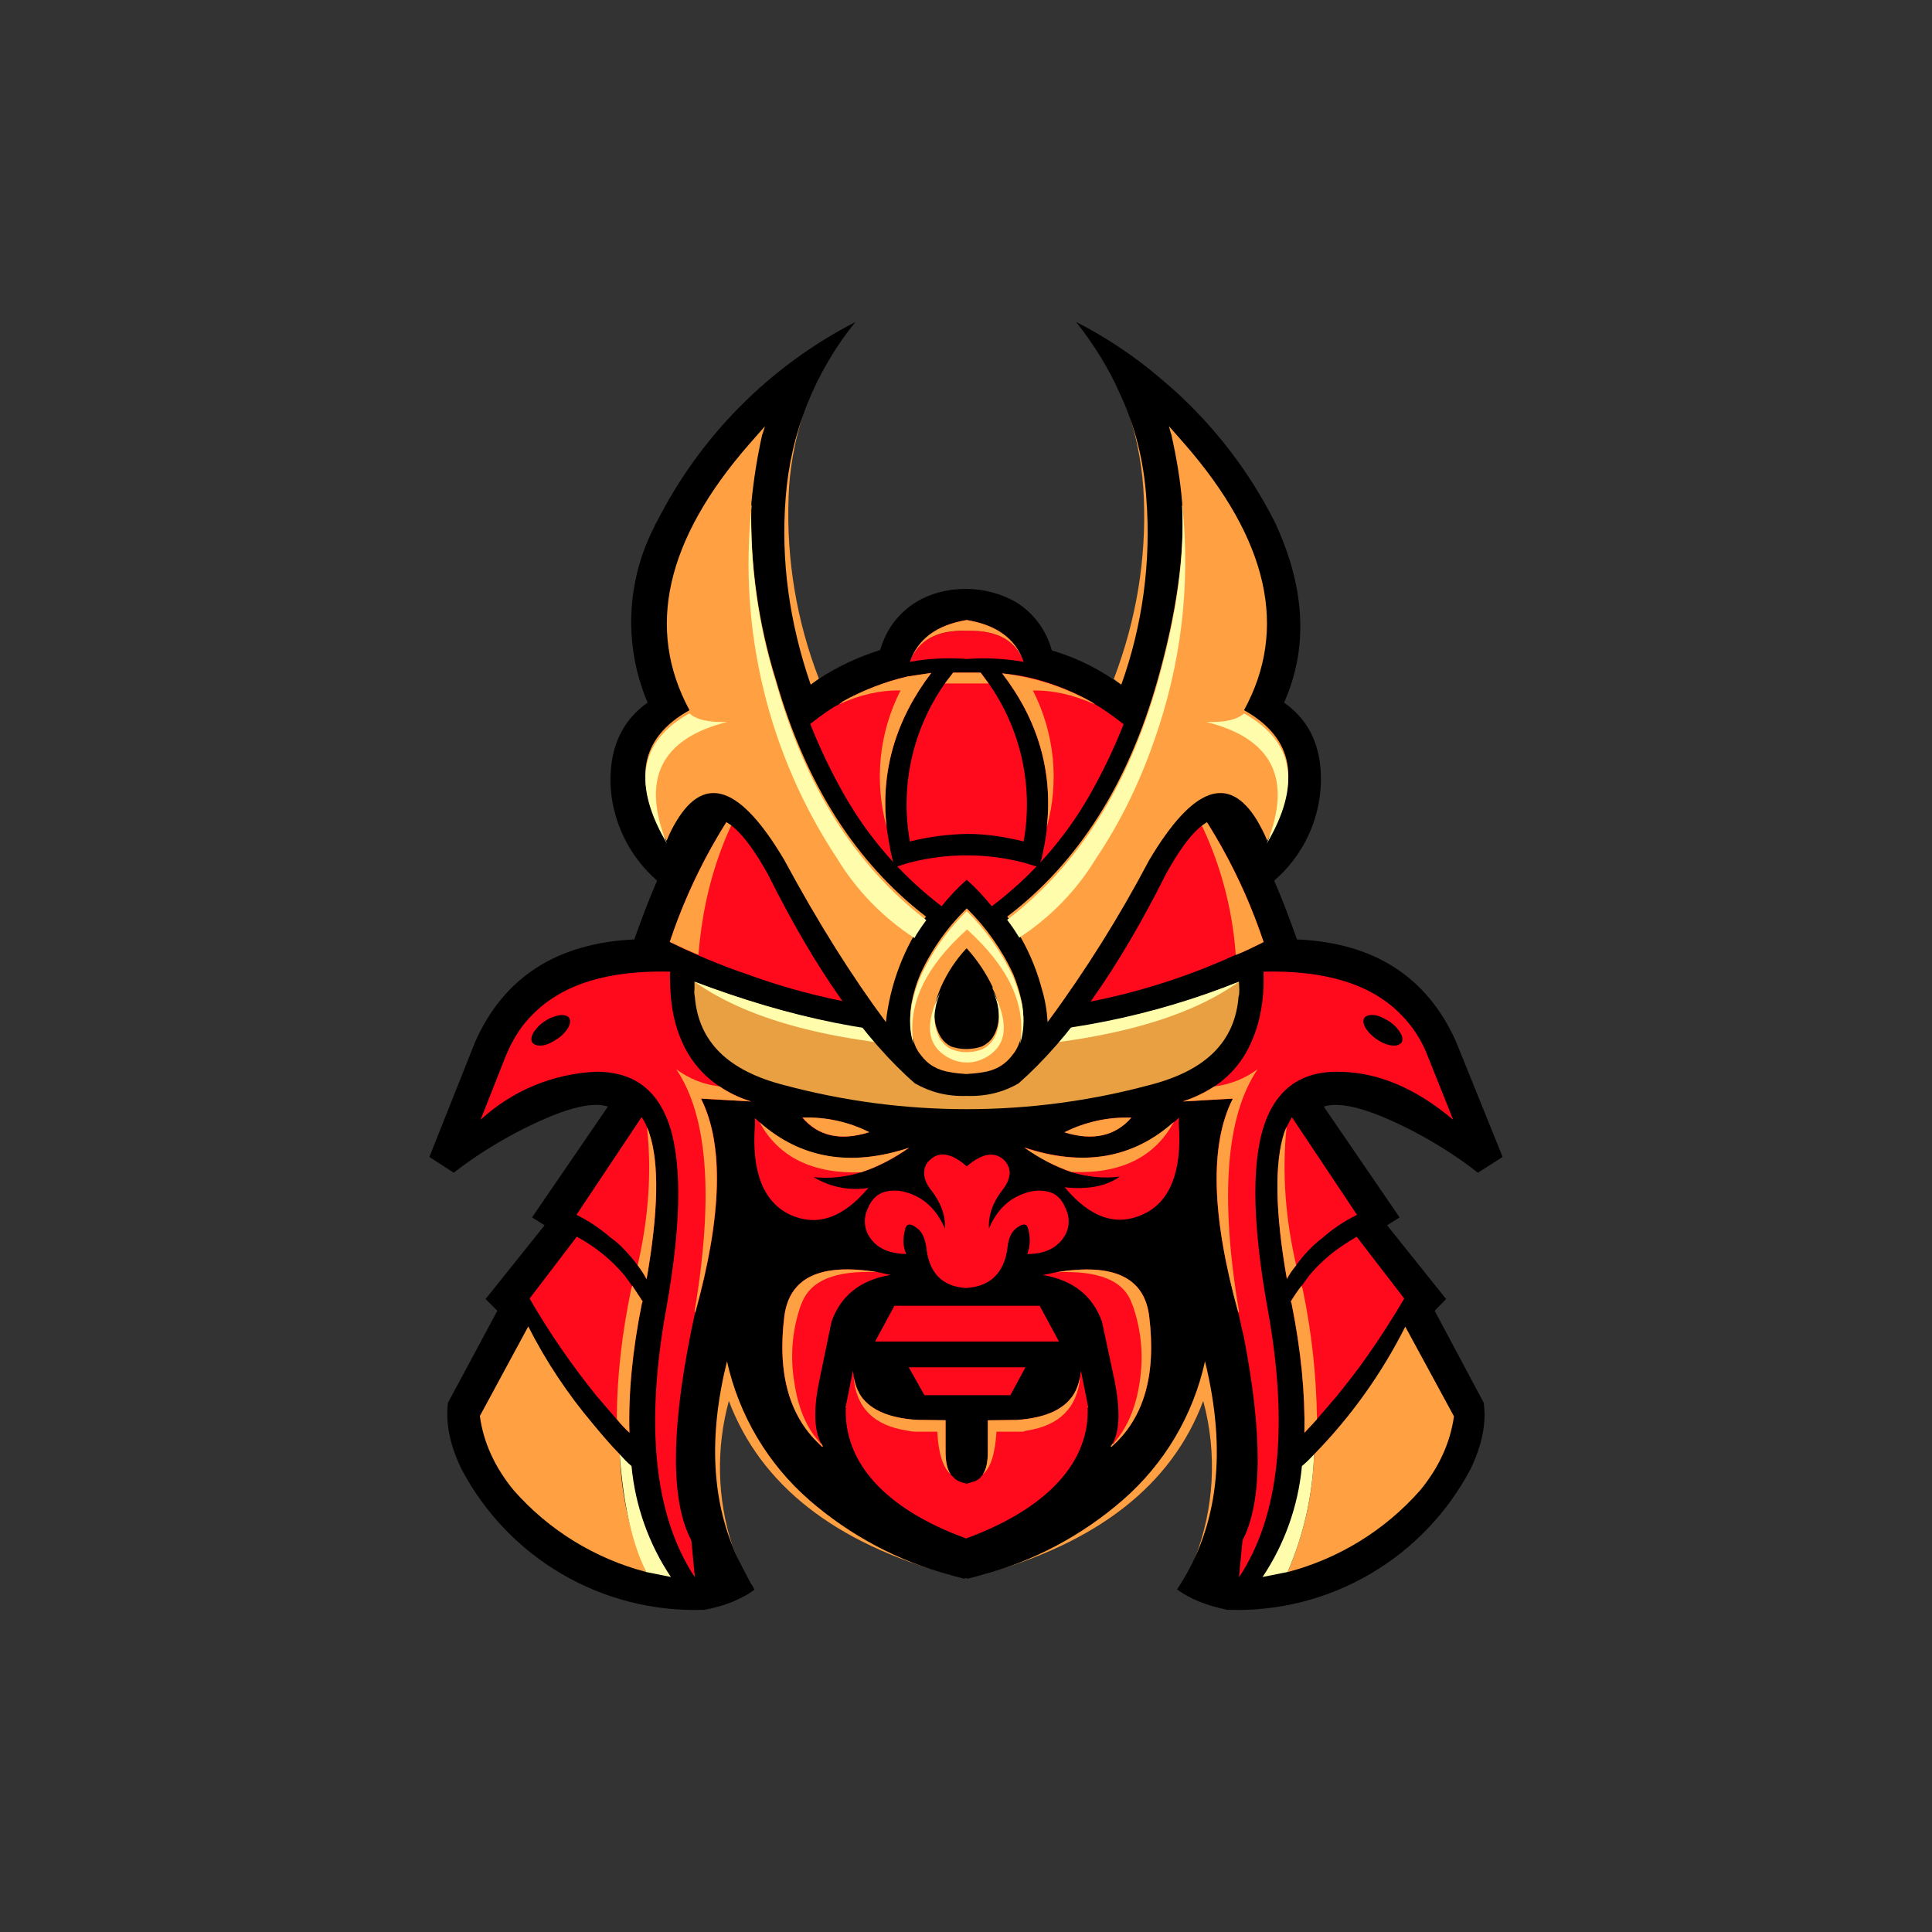 <svg width="24" height="24" viewBox="0 0 24 24" fill="none" xmlns="http://www.w3.org/2000/svg">
<rect x="0" y="0" width="24" height="24" fill="#333333" stroke="none"/>
<path d="M14.622 7.919L14.653 7.813C15.093 6.235 14.889 5.36 14.04 5.191C14.138 5.511 14.196 5.844 14.209 6.182C14.24 6.937 14.12 7.688 13.836 8.435L13.929 8.506L14.622 7.919ZM15.818 17.412L15.213 15.812L13.636 17.118L12.191 19.563C13.636 19.167 14.556 18.447 14.947 17.403C15.123 18.055 15.084 18.747 14.836 19.376C15.171 19.178 15.442 18.887 15.616 18.539C15.789 18.19 15.858 17.799 15.813 17.412H15.818ZM10.174 8.435C9.896 7.717 9.768 6.951 9.796 6.182C9.805 5.844 9.867 5.511 9.961 5.195C9.116 5.36 8.907 6.235 9.352 7.813L9.383 7.919L10.072 8.506L10.169 8.435H10.174ZM8.787 15.812L8.183 17.412C8.14 17.8 8.21 18.191 8.385 18.54C8.56 18.889 8.833 19.179 9.17 19.376L9.098 19.203C8.908 18.62 8.893 17.994 9.054 17.403C9.45 18.447 10.365 19.167 11.809 19.563L10.365 17.118L8.787 15.807V15.812Z" fill="#FFA042"/>
<path d="M13.369 4C13.591 4.284 13.778 4.582 13.915 4.898C14.102 5.298 14.209 5.729 14.24 6.186C14.301 6.973 14.195 7.764 13.929 8.506L13.822 8.435C13.59 8.278 13.335 8.158 13.066 8.08C12.999 7.831 12.841 7.616 12.622 7.48C12.432 7.373 12.218 7.316 12 7.315C11.769 7.315 11.556 7.373 11.378 7.48C11.156 7.622 11.009 7.817 10.934 8.075C10.662 8.16 10.405 8.28 10.169 8.435L10.071 8.506C9.805 7.733 9.698 6.96 9.76 6.182C9.819 5.383 10.121 4.622 10.627 4C9.561 4.547 8.696 5.419 8.156 6.489C8.143 6.502 8.138 6.524 8.129 6.542C7.955 6.878 7.858 7.248 7.843 7.626C7.828 8.004 7.897 8.38 8.045 8.728C7.734 8.946 7.578 9.275 7.583 9.715C7.589 9.948 7.644 10.176 7.744 10.387C7.843 10.597 7.985 10.784 8.16 10.937V10.946C8.058 11.182 7.965 11.426 7.88 11.67C6.925 11.715 6.263 12.133 5.903 12.941L5.334 14.372L5.636 14.568C5.881 14.377 6.143 14.212 6.418 14.066C6.956 13.786 7.334 13.675 7.552 13.746L6.609 15.123L6.765 15.221L6.032 16.137L6.178 16.283L5.565 17.425C5.534 17.679 5.587 17.95 5.734 18.252C6.02 18.794 6.452 19.245 6.981 19.554C7.511 19.863 8.117 20.017 8.729 19.998H8.747C8.916 19.967 9.067 19.919 9.191 19.856C9.258 19.825 9.325 19.785 9.374 19.745C9.365 19.736 9.359 19.726 9.356 19.714C9.334 19.683 9.315 19.65 9.298 19.616L9.174 19.376C8.84 18.679 8.796 17.857 9.031 16.91C9.179 17.579 9.537 18.184 10.053 18.634C10.56 19.075 11.16 19.394 11.809 19.567L11.978 19.612L11.996 19.603H12L12.018 19.612L12.187 19.567C12.837 19.396 13.439 19.076 13.947 18.634C14.464 18.185 14.823 17.58 14.969 16.91C15.24 18.017 15.138 18.95 14.644 19.71L14.622 19.745C14.773 19.856 14.982 19.945 15.249 19.998H15.271C15.883 20.017 16.489 19.863 17.018 19.554C17.548 19.245 17.98 18.794 18.266 18.252C18.413 17.95 18.466 17.674 18.431 17.425L17.822 16.283L17.964 16.137L17.231 15.221L17.386 15.123L16.444 13.746C16.666 13.675 17.044 13.786 17.582 14.066C17.866 14.217 18.128 14.386 18.359 14.568L18.666 14.372L18.088 12.941C17.728 12.133 17.066 11.71 16.111 11.67C16.026 11.426 15.933 11.182 15.831 10.946V10.937C16.007 10.785 16.149 10.598 16.249 10.387C16.348 10.177 16.403 9.948 16.409 9.715C16.418 9.271 16.262 8.946 15.951 8.728C16.248 8.062 16.217 7.333 15.862 6.542L15.84 6.493C15.526 5.87 15.1 5.311 14.582 4.844L14.413 4.698C14.093 4.425 13.743 4.191 13.369 4Z" fill="black"/>
<path d="M12.751 8.408C12.651 8.389 12.55 8.374 12.449 8.364C12.893 8.942 13.08 9.577 13.004 10.275L13 10.332C12.986 10.444 12.964 10.555 12.938 10.67L12.92 10.719L12.906 10.773L12.715 10.715C12.252 10.596 11.766 10.596 11.302 10.715L11.111 10.773L11.098 10.724V10.719L11.085 10.67C11.058 10.559 11.04 10.448 11.022 10.332L11.013 10.27C10.938 9.577 11.129 8.937 11.569 8.359L11.271 8.404C10.987 8.47 10.716 8.577 10.467 8.715L10.422 8.75L10.36 8.782C10.187 8.893 10.023 9.02 9.871 9.159L9.849 9.182C9.749 9.272 9.654 9.369 9.565 9.47C9.013 10.129 8.591 10.886 8.32 11.701C8.629 11.856 8.949 11.99 9.276 12.101C10.175 12.43 11.126 12.597 12.085 12.595C13.212 12.58 14.325 12.33 15.351 11.861C15.466 11.817 15.582 11.759 15.697 11.701C15.426 10.886 15.004 10.13 14.453 9.47C14.363 9.37 14.268 9.273 14.169 9.182L14.146 9.159C13.995 9.02 13.831 8.893 13.658 8.782L13.604 8.75L13.56 8.719C13.307 8.576 13.034 8.472 12.751 8.408Z" fill="#FF0A1C"/>
<path d="M12.281 8.488L12.183 8.355H11.841L11.739 8.488H12.281ZM12.716 10.453C12.777 10.113 12.769 9.764 12.695 9.427C12.62 9.09 12.479 8.771 12.281 8.488H11.739C11.54 8.771 11.399 9.09 11.324 9.427C11.249 9.764 11.242 10.113 11.303 10.453C11.534 10.395 11.774 10.364 12.014 10.359C12.249 10.359 12.485 10.395 12.716 10.453ZM12.009 7.702C11.636 7.764 11.405 7.937 11.303 8.222C11.405 7.955 11.636 7.822 12.014 7.835C12.383 7.826 12.618 7.951 12.716 8.222C12.618 7.937 12.383 7.764 12.009 7.702Z" fill="#FF0A1C"/>
<path d="M12.009 7.835C11.636 7.827 11.405 7.951 11.303 8.222C11.538 8.178 11.774 8.169 12.014 8.186C12.248 8.169 12.484 8.181 12.716 8.222C12.618 7.955 12.382 7.822 12.009 7.835ZM9.965 13.884C10.165 14.115 10.44 14.177 10.796 14.066C10.54 13.937 10.256 13.874 9.969 13.884H9.965Z" fill="#FF0A1C"/>
<path d="M10.792 14.756C10.555 14.795 10.312 14.748 10.107 14.622C10.307 14.645 10.507 14.622 10.707 14.56C10.898 14.498 11.098 14.396 11.294 14.258C10.569 14.498 9.947 14.396 9.436 13.942L9.378 13.889V13.974C9.334 14.551 9.481 14.925 9.805 15.085C10.147 15.245 10.472 15.133 10.792 14.751V14.756ZM11.48 14.573C11.48 14.645 11.512 14.716 11.569 14.787C11.689 14.942 11.747 15.098 11.738 15.262C11.632 15.018 11.472 14.871 11.249 14.809C11.165 14.785 11.076 14.783 10.992 14.805C10.898 14.831 10.823 14.902 10.778 15.018C10.749 15.079 10.738 15.146 10.746 15.213C10.754 15.28 10.78 15.343 10.823 15.396C10.916 15.516 11.058 15.573 11.258 15.578C11.214 15.484 11.214 15.378 11.245 15.267V15.258L11.263 15.227C11.289 15.2 11.329 15.209 11.387 15.253C11.454 15.298 11.489 15.378 11.507 15.493C11.538 15.804 11.698 15.982 12 16C12.307 15.982 12.48 15.804 12.516 15.493C12.529 15.378 12.565 15.298 12.631 15.253C12.689 15.209 12.734 15.2 12.756 15.227C12.762 15.236 12.767 15.247 12.769 15.258L12.774 15.267C12.8 15.378 12.8 15.484 12.76 15.578C12.96 15.578 13.103 15.516 13.196 15.396C13.238 15.343 13.265 15.28 13.273 15.213C13.281 15.146 13.269 15.079 13.24 15.018C13.196 14.902 13.125 14.831 13.027 14.805C12.944 14.784 12.856 14.786 12.774 14.809C12.552 14.871 12.387 15.018 12.285 15.262C12.276 15.102 12.329 14.942 12.449 14.787C12.507 14.716 12.538 14.645 12.543 14.573C12.542 14.513 12.518 14.456 12.476 14.414C12.356 14.298 12.2 14.325 12.009 14.489C11.818 14.32 11.663 14.298 11.547 14.414C11.503 14.453 11.48 14.507 11.48 14.573Z" fill="#FF0A1C"/>
<path d="M9.742 13.48C11.227 13.878 12.79 13.878 14.275 13.48C14.977 13.302 15.342 12.942 15.386 12.378C15.395 12.36 15.395 12.329 15.395 12.289L15.391 12.195C14.312 12.631 13.163 12.866 12 12.889C10.933 12.889 9.822 12.644 8.627 12.195V12.284C8.622 12.329 8.627 12.36 8.631 12.378C8.676 12.942 9.045 13.302 9.742 13.48Z" fill="#E9A043"/>
<path d="M6.846 12.643C6.904 12.617 6.966 12.603 7.01 12.612C7.059 12.621 7.081 12.643 7.081 12.688C7.081 12.732 7.059 12.777 7.01 12.83C6.966 12.883 6.904 12.919 6.841 12.954C6.775 12.986 6.717 12.994 6.672 12.986C6.628 12.972 6.601 12.954 6.601 12.91C6.601 12.866 6.624 12.821 6.672 12.768C6.717 12.714 6.779 12.675 6.841 12.643H6.846ZM8.326 12.257C8.326 12.195 8.317 12.132 8.326 12.07C7.552 12.052 6.992 12.226 6.624 12.595C6.477 12.737 6.366 12.915 6.281 13.123L5.97 13.91C6.362 13.549 6.869 13.338 7.401 13.314C7.886 13.31 8.192 13.554 8.335 14.039C8.472 14.528 8.454 15.265 8.277 16.252C8.01 17.718 8.13 18.834 8.632 19.594L8.588 19.136C8.335 18.656 8.335 17.807 8.575 16.59L8.588 16.523L8.632 16.319L8.637 16.305L8.628 16.292L8.641 16.296C8.97 15.101 8.997 14.217 8.708 13.648L9.33 13.683C9.188 13.639 9.05 13.572 8.939 13.497C8.733 13.361 8.57 13.168 8.472 12.941C8.383 12.745 8.335 12.519 8.326 12.257Z" fill="#FF0A1C"/>
<path d="M8.636 16.309L8.641 16.296H8.628L8.636 16.305V16.309ZM8.063 14.065L8.037 14.003C8.019 13.958 7.997 13.914 7.97 13.878L7.161 15.091C7.325 15.171 7.463 15.269 7.588 15.376C7.677 15.438 7.752 15.514 7.819 15.594C7.854 15.629 7.885 15.674 7.921 15.718C7.961 15.771 8.001 15.829 8.032 15.891C8.179 15.051 8.192 14.443 8.063 14.069V14.065ZM7.854 15.976L7.757 15.842C7.592 15.647 7.391 15.484 7.165 15.363L6.579 16.131C6.825 16.557 7.105 16.962 7.414 17.345L7.659 17.629C7.708 17.687 7.761 17.745 7.819 17.798C7.805 17.318 7.854 16.785 7.974 16.189L7.983 16.167L7.854 15.971V15.976ZM11.063 15.838L10.899 15.802C10.188 15.687 9.805 15.869 9.743 16.354C9.654 17.056 9.805 17.589 10.179 17.94L10.188 17.931H10.201C10.112 17.767 10.103 17.505 10.179 17.145L10.33 16.416C10.445 16.096 10.685 15.9 11.063 15.838Z" fill="#FF0A1C"/>
<path d="M10.223 17.969C10.214 17.954 10.202 17.942 10.187 17.933L10.178 17.942C10.187 17.951 10.201 17.969 10.214 17.973L10.223 17.969ZM10.596 17.044V17.022L10.507 17.471L10.516 17.484H10.507C10.481 18.151 10.974 18.737 12.001 19.111C13.023 18.737 13.538 18.151 13.511 17.484H13.507L13.516 17.471L13.427 17.022V17.044C13.418 17.067 13.418 17.084 13.418 17.102C13.4 17.191 13.374 17.271 13.325 17.342C13.2 17.52 12.969 17.617 12.627 17.64H12.605L12.272 17.644V18.031C12.272 18.155 12.254 18.253 12.209 18.315C12.206 18.324 12.2 18.332 12.192 18.337C12.174 18.369 12.147 18.382 12.112 18.4L12.009 18.431C11.974 18.422 11.938 18.413 11.912 18.4C11.88 18.387 11.852 18.365 11.832 18.337C11.822 18.332 11.815 18.324 11.809 18.315C11.765 18.248 11.747 18.155 11.747 18.031V17.644L11.414 17.64H11.392C11.05 17.617 10.818 17.52 10.694 17.342C10.649 17.271 10.623 17.191 10.605 17.102C10.605 17.084 10.605 17.067 10.596 17.044Z" fill="#FF0A1C"/>
<path d="M10.515 17.483L10.507 17.47V17.483H10.515ZM13.506 17.483H13.515V17.47L13.506 17.483ZM12.009 16.985H11.289L11.484 17.332H12.551L12.738 16.985H12.013H12.009ZM11.111 16.221L10.871 16.665H13.155L12.915 16.221H11.111ZM17.008 12.612C17.062 12.603 17.115 12.612 17.177 12.643C17.244 12.675 17.302 12.714 17.351 12.768C17.395 12.821 17.422 12.866 17.422 12.91C17.422 12.954 17.395 12.972 17.351 12.986C17.306 12.994 17.248 12.986 17.177 12.954C17.114 12.924 17.057 12.881 17.008 12.83C16.964 12.777 16.937 12.732 16.937 12.688C16.937 12.643 16.959 12.621 17.008 12.612ZM17.737 13.123C17.662 12.924 17.546 12.744 17.395 12.595C17.03 12.226 16.466 12.052 15.697 12.07V12.257C15.684 12.519 15.635 12.745 15.546 12.941C15.45 13.168 15.29 13.361 15.084 13.497C14.968 13.572 14.839 13.634 14.693 13.683L15.315 13.648C15.022 14.217 15.049 15.101 15.382 16.296H15.391L15.382 16.305L15.386 16.319L15.431 16.523L15.448 16.59C15.684 17.807 15.684 18.656 15.435 19.136L15.391 19.594C15.893 18.838 16.013 17.718 15.746 16.252C15.568 15.265 15.546 14.523 15.684 14.039C15.826 13.554 16.137 13.31 16.617 13.314C17.102 13.314 17.577 13.51 18.052 13.91L17.737 13.123Z" fill="#FF0A1C"/>
<path d="M15.377 16.296V16.305L15.391 16.291L15.382 16.296H15.377ZM16.99 16.838C17.15 16.611 17.302 16.371 17.444 16.131L16.853 15.363C16.733 15.434 16.617 15.509 16.511 15.598C16.422 15.674 16.337 15.754 16.266 15.842L16.168 15.976C16.119 16.034 16.075 16.1 16.035 16.167L16.044 16.189C16.164 16.785 16.213 17.318 16.204 17.798L16.36 17.629L16.604 17.345C16.737 17.18 16.87 17.011 16.99 16.838ZM14.644 13.972V13.883C14.622 13.905 14.604 13.927 14.582 13.94C14.071 14.394 13.449 14.496 12.724 14.252C12.92 14.394 13.12 14.496 13.311 14.563C13.515 14.62 13.711 14.643 13.911 14.616C13.742 14.736 13.515 14.78 13.226 14.749C13.546 15.132 13.875 15.242 14.213 15.078C14.537 14.923 14.684 14.549 14.644 13.967V13.972ZM15.977 14.003L15.955 14.065C15.831 14.443 15.839 15.051 15.986 15.887C16.017 15.829 16.057 15.771 16.102 15.718C16.193 15.588 16.304 15.472 16.43 15.376C16.555 15.265 16.697 15.171 16.857 15.091L16.048 13.878L15.982 14.003H15.977Z" fill="#FF0A1C"/>
<path d="M14.054 13.884C13.766 13.874 13.48 13.936 13.223 14.066C13.578 14.177 13.854 14.111 14.054 13.884ZM13.121 15.804L12.956 15.839C13.329 15.902 13.574 16.097 13.689 16.417L13.845 17.146C13.916 17.506 13.912 17.768 13.823 17.928L13.836 17.932L13.845 17.915L13.854 17.928C14.223 17.573 14.361 17.052 14.276 16.355C14.218 15.866 13.832 15.688 13.121 15.804ZM13.796 17.968L13.836 17.932H13.823L13.796 17.968Z" fill="#FF0A1C"/>
<path d="M12.28 8.49L12.182 8.356H11.84L11.738 8.49H12.28ZM13.604 8.752L13.56 8.721C13.217 8.53 12.839 8.409 12.449 8.365C12.893 8.943 13.08 9.578 13.004 10.276C13.161 9.708 13.099 9.103 12.831 8.578C13.089 8.574 13.338 8.632 13.604 8.752ZM15.351 11.863C15.466 11.818 15.582 11.76 15.697 11.703C15.426 10.888 15.004 10.131 14.453 9.472C14.979 10.164 15.29 10.995 15.351 11.863ZM18.062 17.595L17.457 16.48C17.163 17.064 16.781 17.599 16.324 18.066C16.308 18.57 16.196 19.066 15.995 19.529C16.632 19.362 17.204 19.009 17.64 18.515C17.875 18.231 18.017 17.92 18.062 17.591V17.595Z" fill="#FFA042"/>
<path d="M15.995 19.528C16.196 19.066 16.307 18.569 16.324 18.066C16.275 18.119 16.226 18.168 16.173 18.212C16.127 18.705 15.959 19.179 15.684 19.59L15.995 19.528Z" fill="#FFFCAB"/>
<path d="M15.982 14.003L15.955 14.065C15.831 14.443 15.839 15.052 15.986 15.887C16.017 15.829 16.057 15.771 16.102 15.718C15.968 15.14 15.924 14.567 15.982 14.003ZM14.693 13.683L15.315 13.647C15.026 14.216 15.049 15.105 15.382 16.305L15.391 16.291C15.151 14.865 15.231 13.861 15.622 13.283C15.466 13.398 15.28 13.474 15.084 13.496C14.968 13.572 14.84 13.634 14.693 13.683ZM12.724 14.256C12.92 14.394 13.12 14.496 13.311 14.558C13.92 14.585 14.346 14.376 14.582 13.936C14.071 14.394 13.449 14.496 12.724 14.256Z" fill="#FFA042"/>
<path d="M14.054 13.884C13.766 13.874 13.48 13.936 13.222 14.066C13.578 14.177 13.858 14.111 14.054 13.884ZM14.071 16.217L14.076 16.23C14.178 16.532 14.209 16.848 14.156 17.177C14.111 17.475 14.009 17.728 13.845 17.915L13.836 17.932C13.821 17.942 13.807 17.954 13.796 17.968L13.809 17.972C14.209 17.617 14.365 17.084 14.276 16.355C14.218 15.866 13.831 15.688 13.12 15.804C13.649 15.781 13.965 15.906 14.062 16.199L14.071 16.217Z" fill="#FFA042"/>
<path d="M13.795 17.967C13.807 17.954 13.82 17.942 13.835 17.932H13.822L13.795 17.967ZM12.271 17.643V18.03C12.271 18.154 12.253 18.252 12.209 18.314C12.307 18.234 12.36 18.061 12.378 17.794V17.785H12.707L12.751 17.772C13.164 17.71 13.386 17.483 13.418 17.101C13.4 17.19 13.373 17.27 13.324 17.341C13.2 17.519 12.969 17.616 12.627 17.639H12.604L12.271 17.643ZM13.515 17.483V17.47L13.507 17.483H13.515ZM16.169 15.972C16.12 16.034 16.075 16.101 16.035 16.168L16.044 16.19C16.164 16.785 16.213 17.319 16.204 17.799L16.36 17.63C16.353 17.086 16.293 16.544 16.182 16.012L16.169 15.972ZM10.467 8.719L10.422 8.75C10.68 8.63 10.933 8.573 11.187 8.577C10.92 9.1 10.858 9.704 11.013 10.27C10.938 9.577 11.129 8.937 11.569 8.359L11.271 8.404C10.987 8.47 10.716 8.577 10.467 8.715V8.719ZM12.009 7.702C11.636 7.764 11.405 7.937 11.302 8.222C11.405 7.955 11.636 7.822 12.013 7.835C12.382 7.826 12.618 7.951 12.715 8.222C12.618 7.937 12.382 7.764 12.009 7.702ZM8.676 11.861C8.751 10.928 9.049 10.128 9.565 9.47C9.013 10.129 8.591 10.886 8.32 11.701C8.44 11.759 8.556 11.812 8.676 11.861ZM10.707 14.559C10.898 14.497 11.098 14.394 11.293 14.257C10.569 14.497 9.951 14.394 9.436 13.941C9.671 14.377 10.102 14.585 10.707 14.563V14.559Z" fill="#FFA042"/>
<path d="M10.801 14.065C10.543 13.935 10.258 13.873 9.97 13.883C10.165 14.114 10.441 14.176 10.796 14.065H10.801ZM8.708 13.647L9.33 13.683C9.183 13.638 9.05 13.572 8.939 13.496C8.744 13.474 8.558 13.4 8.401 13.283C8.792 13.861 8.868 14.865 8.628 16.291L8.636 16.305C8.97 15.105 8.992 14.216 8.708 13.647ZM8.063 14.065L8.037 14.003C8.099 14.567 8.054 15.14 7.921 15.718C7.961 15.771 8.001 15.829 8.032 15.891C8.179 15.052 8.192 14.443 8.063 14.069V14.065ZM7.974 16.189L7.983 16.167L7.854 15.971L7.841 16.011C7.73 16.549 7.663 17.087 7.663 17.629C7.708 17.687 7.761 17.744 7.819 17.798C7.805 17.318 7.854 16.785 7.974 16.189ZM9.947 16.216L9.956 16.198C10.063 15.905 10.374 15.78 10.899 15.803C10.188 15.687 9.805 15.869 9.743 16.354C9.654 17.082 9.81 17.616 10.214 17.971L10.223 17.967C10.214 17.952 10.202 17.94 10.188 17.931L10.179 17.913C10.01 17.727 9.912 17.474 9.868 17.176C9.813 16.854 9.84 16.524 9.947 16.216Z" fill="#FFA042"/>
<path d="M10.187 17.931C10.2 17.94 10.213 17.949 10.222 17.967L10.2 17.927L10.187 17.931ZM10.693 17.34C10.649 17.269 10.618 17.189 10.604 17.1C10.631 17.482 10.853 17.709 11.267 17.771L11.315 17.78L11.36 17.785H11.644V17.793C11.658 18.06 11.716 18.233 11.809 18.313C11.764 18.247 11.746 18.154 11.746 18.029V17.642L11.413 17.638H11.391C11.049 17.616 10.818 17.518 10.693 17.34ZM10.515 17.482L10.507 17.469V17.482H10.515Z" fill="#FFA042"/>
<path d="M8.627 12.195C9.325 12.693 10.449 12.977 12.009 13.04C13.569 12.977 14.698 12.693 15.391 12.195C14.316 12.625 13.171 12.854 12.013 12.871C10.947 12.875 9.822 12.649 8.627 12.195Z" fill="#FFFCAB"/>
<path d="M6.561 16.48L5.961 17.59C6.005 17.919 6.148 18.23 6.383 18.515C6.818 19.009 7.391 19.361 8.027 19.528C7.828 19.065 7.717 18.57 7.699 18.066C7.583 17.946 7.476 17.822 7.37 17.693C7.054 17.32 6.782 16.911 6.561 16.475V16.48Z" fill="#FFA042"/>
<path d="M7.845 18.212C7.792 18.168 7.747 18.119 7.698 18.066C7.743 18.692 7.854 19.177 8.027 19.528L8.334 19.59C8.059 19.179 7.891 18.705 7.845 18.212Z" fill="#FFFCAB"/>
<path d="M13.982 4.45C14.257 4.963 14.412 5.531 14.435 6.112C14.499 7.432 14.185 8.742 13.529 9.889C13.223 10.423 12.812 10.888 12.32 11.258C12.226 11.14 12.122 11.03 12.009 10.929C11.898 11.027 11.791 11.138 11.698 11.258C11.209 10.886 10.799 10.419 10.494 9.885C9.838 8.738 9.523 7.427 9.587 6.108C9.632 5.463 9.778 4.912 10.04 4.45C9.152 5.228 8.547 6.005 8.227 6.796C7.925 7.556 7.925 8.218 8.236 8.77C7.556 9.232 7.592 10.005 8.347 11.107C8.463 10.574 8.614 10.272 8.796 10.192C8.996 10.103 9.24 10.325 9.538 10.858C10.129 12.045 10.738 12.911 11.365 13.458C11.56 13.569 11.769 13.622 12.009 13.614C12.249 13.622 12.462 13.569 12.653 13.458C13.276 12.911 13.889 12.045 14.484 10.858C14.778 10.325 15.022 10.103 15.222 10.192C15.409 10.272 15.556 10.574 15.675 11.107C16.431 10.005 16.462 9.232 15.791 8.77C16.098 8.218 16.098 7.556 15.791 6.796C15.475 6.01 14.871 5.228 13.982 4.45Z" fill="black"/>
<path d="M14.552 5.4C14.614 5.685 14.663 5.965 14.685 6.245C14.72 6.88 14.614 7.622 14.378 8.453C14.014 9.738 13.392 10.716 12.512 11.386C12.711 11.657 12.857 11.963 12.943 12.289C12.983 12.422 13.005 12.555 13.014 12.697C13.485 12.059 13.906 11.386 14.276 10.684C14.818 9.773 15.263 9.609 15.618 10.195C15.663 10.275 15.707 10.355 15.742 10.444C16.169 9.707 16.076 9.169 15.454 8.822C16.005 7.813 15.756 6.707 14.712 5.511L14.521 5.294L14.543 5.378L14.552 5.4ZM9.334 6.245C9.361 5.965 9.405 5.685 9.468 5.4L9.477 5.378L9.503 5.294L9.308 5.516C8.268 6.707 8.019 7.813 8.565 8.822C7.943 9.169 7.85 9.711 8.281 10.444C8.317 10.355 8.357 10.275 8.406 10.195C8.761 9.609 9.205 9.773 9.743 10.684C10.165 11.466 10.588 12.137 11.005 12.697C11.057 12.225 11.229 11.774 11.503 11.386C10.632 10.716 10.01 9.742 9.641 8.453C9.418 7.738 9.314 6.99 9.334 6.24V6.245ZM12.01 11.782C12.147 11.933 12.25 12.093 12.33 12.258V12.28C12.37 12.355 12.392 12.426 12.396 12.48C12.423 12.644 12.401 12.782 12.33 12.889C12.296 12.937 12.25 12.975 12.196 13C12.14 13.019 12.082 13.029 12.023 13.031H11.992C11.93 13.031 11.872 13.018 11.814 13C11.764 12.974 11.721 12.936 11.69 12.889C11.614 12.767 11.588 12.62 11.618 12.48C11.627 12.426 11.65 12.355 11.681 12.28L11.69 12.258C11.77 12.08 11.876 11.92 12.005 11.782H12.01ZM11.325 12.449C11.294 12.635 11.303 12.795 11.348 12.928C11.365 12.991 11.392 13.049 11.436 13.102C11.525 13.226 11.65 13.297 11.81 13.32C11.876 13.333 11.943 13.337 12.005 13.342C12.067 13.337 12.139 13.333 12.21 13.32C12.365 13.297 12.49 13.226 12.583 13.097C12.623 13.053 12.65 12.991 12.672 12.928C12.716 12.795 12.725 12.635 12.694 12.453C12.669 12.333 12.634 12.216 12.587 12.102C12.446 11.797 12.25 11.52 12.01 11.284C11.768 11.519 11.572 11.796 11.432 12.102C11.384 12.215 11.348 12.333 11.325 12.453V12.449Z" fill="#FFA042"/>
<path d="M15.453 8.862C15.373 8.937 15.222 8.977 14.982 8.968C15.809 9.173 16.057 9.675 15.737 10.479C16.168 9.746 16.075 9.208 15.453 8.862ZM14.684 6.284C14.72 6.92 14.613 7.657 14.377 8.493C14.009 9.777 13.391 10.755 12.511 11.426C12.586 11.524 12.635 11.604 12.662 11.648C13.05 11.395 13.377 11.058 13.617 10.662C13.906 10.23 14.146 9.751 14.333 9.213C14.671 8.262 14.791 7.284 14.688 6.28L14.684 6.284ZM9.036 8.968C8.8 8.977 8.645 8.937 8.565 8.862C7.942 9.208 7.854 9.746 8.285 10.479C7.96 9.675 8.214 9.173 9.036 8.968ZM9.338 6.28C9.169 7.821 9.544 9.373 10.4 10.666C10.641 11.063 10.97 11.4 11.36 11.653C11.382 11.608 11.435 11.528 11.507 11.43C10.631 10.759 10.009 9.782 9.645 8.497C9.42 7.782 9.315 7.034 9.333 6.284L9.338 6.28ZM11.324 12.492C11.293 12.67 11.302 12.83 11.347 12.968C11.271 12.479 11.493 12.013 12.013 11.546C12.529 12.013 12.751 12.479 12.671 12.968C12.715 12.835 12.729 12.675 12.698 12.492C12.672 12.371 12.635 12.252 12.586 12.137C12.445 11.832 12.249 11.555 12.009 11.319C11.767 11.555 11.571 11.834 11.431 12.142C11.383 12.254 11.347 12.372 11.324 12.492Z" fill="#FFFCAB"/>
<path d="M11.689 12.928C11.615 12.805 11.591 12.659 11.622 12.519C11.631 12.461 11.653 12.394 11.684 12.319C11.489 12.706 11.511 12.968 11.747 13.119C11.827 13.168 11.911 13.199 12.013 13.199C12.111 13.199 12.195 13.168 12.275 13.119C12.511 12.968 12.533 12.706 12.338 12.319C12.369 12.394 12.391 12.461 12.4 12.519C12.427 12.683 12.404 12.821 12.329 12.928C12.297 12.973 12.254 13.01 12.204 13.034C12.147 13.056 12.087 13.068 12.027 13.07H11.995C11.933 13.07 11.876 13.056 11.818 13.034C11.768 13.01 11.725 12.973 11.693 12.928H11.689Z" fill="#FFFCAB"/>
</svg>
